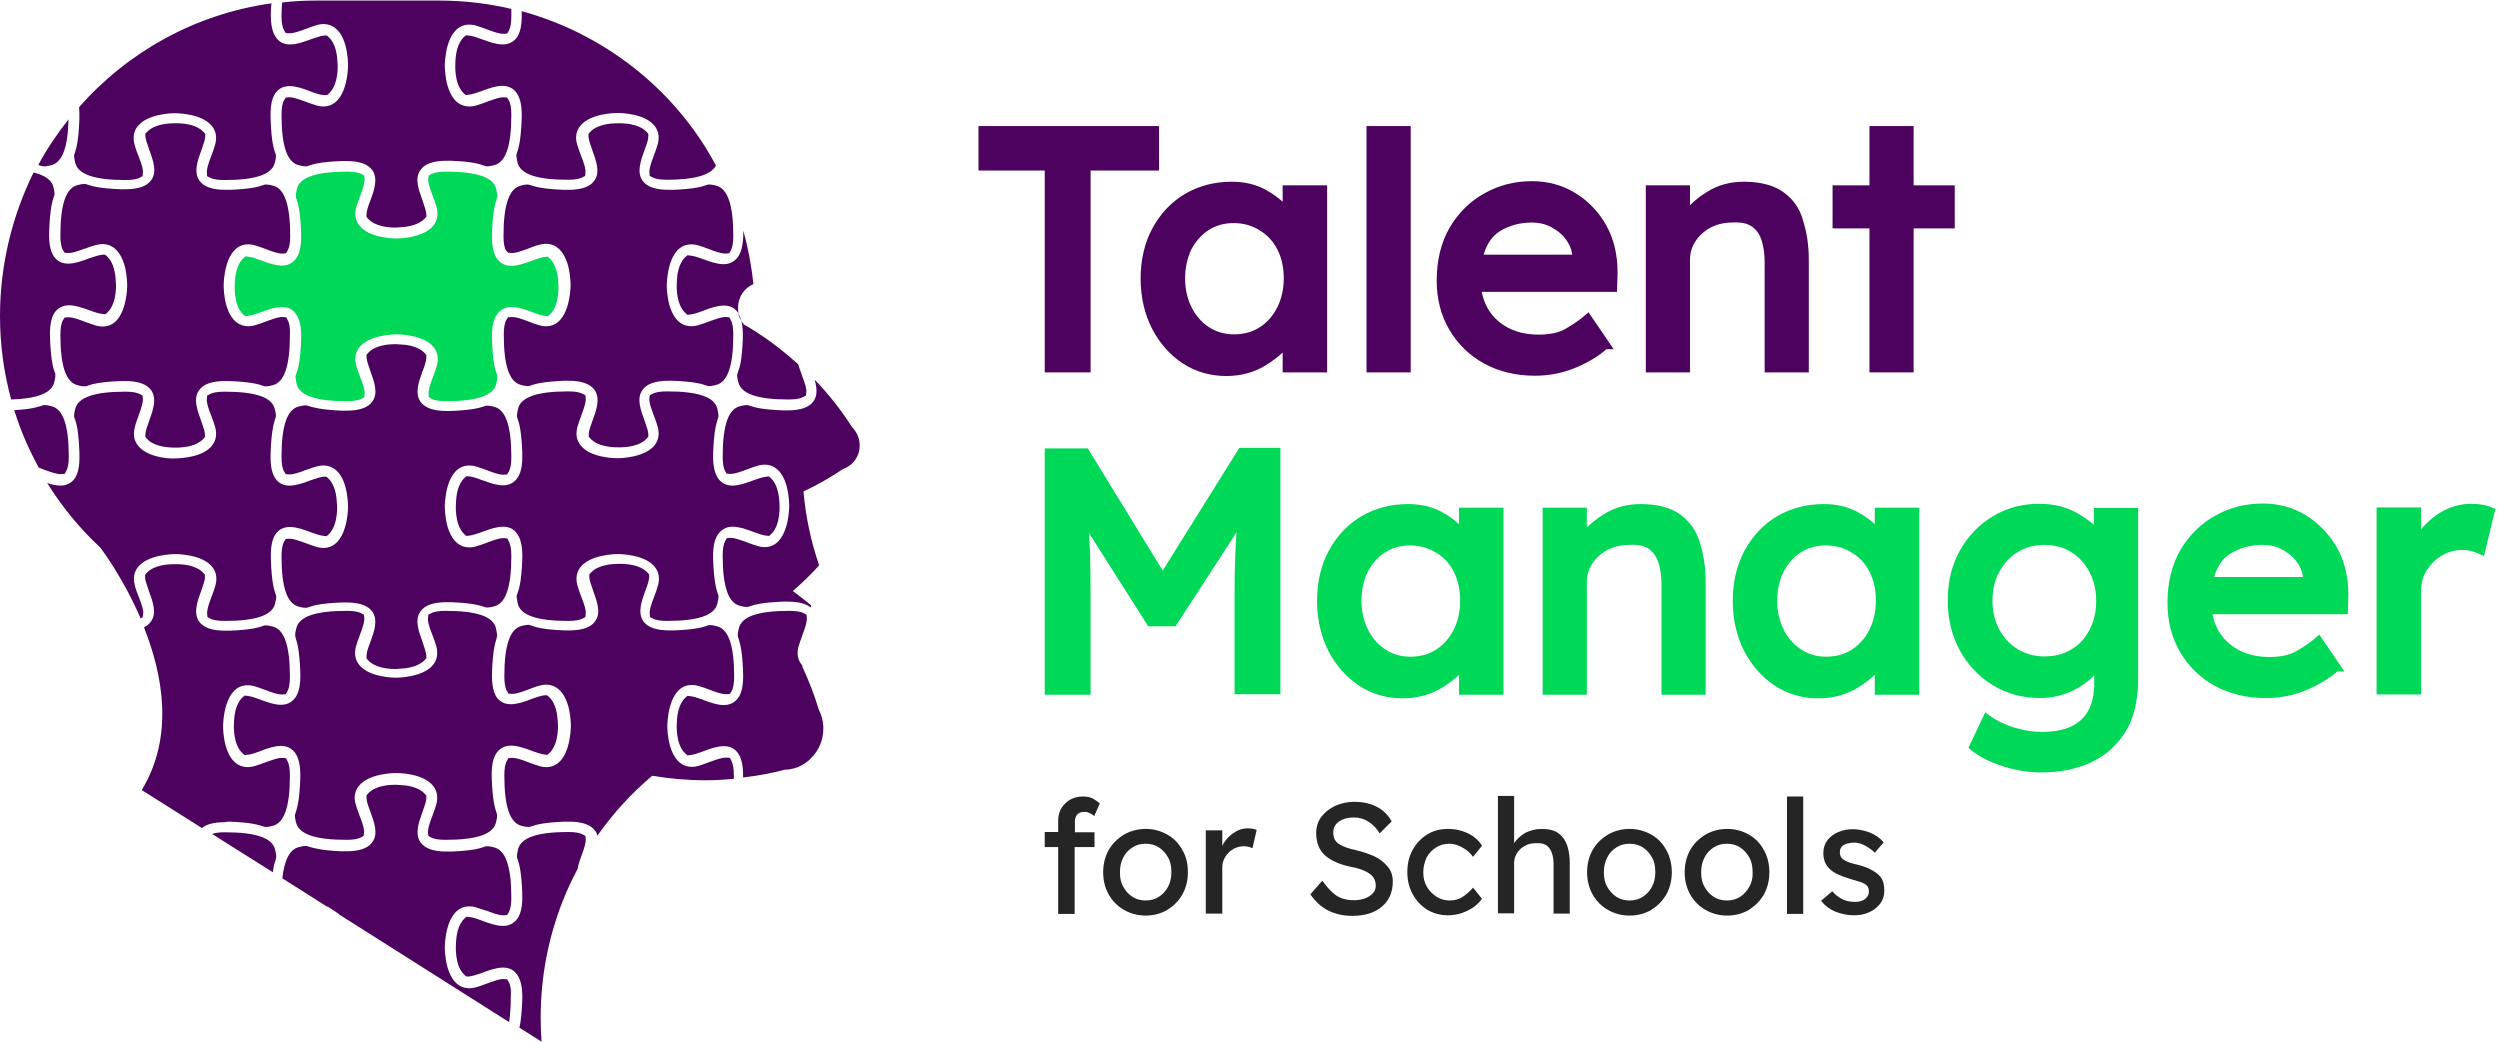 <svg width="144" height="60" viewBox="0 0 144 60" fill="none" xmlns="http://www.w3.org/2000/svg">
<g clip-path="url(#clip0)">
<path d="M42.705 18.486C42.657 18.325 42.609 18.18 42.528 18.068C42.56 18.213 42.625 18.358 42.705 18.486Z" fill="#4C025E"/>
<path d="M18.825 52.19L19.549 52.657C19.324 52.351 19.066 52.238 18.825 52.19Z" fill="#4C025E"/>
<path d="M4.573 6.876C4.525 8.18 4.38 8.567 4.316 8.792C4.3 8.857 4.283 8.889 4.267 8.937V8.953C4.267 9.002 4.267 9.098 4.332 9.372C4.493 10.048 5.443 10.37 7.23 10.37C7.617 10.37 7.907 10.322 8.068 10.225L8.213 10.145L8.229 9.968C8.261 9.758 8.164 9.469 7.971 8.969L7.955 8.937C7.874 8.728 7.794 8.519 7.746 8.309C7.649 7.923 7.697 7.568 7.923 7.279C8.486 6.554 9.903 6.522 10.064 6.522C10.226 6.522 11.659 6.538 12.222 7.279C12.448 7.568 12.496 7.907 12.399 8.309C12.335 8.535 12.254 8.76 12.174 8.969C11.981 9.469 11.9 9.758 11.916 9.968L11.932 10.145L12.077 10.225C12.254 10.322 12.528 10.37 12.931 10.37C14.718 10.37 15.668 10.048 15.829 9.372C15.894 9.13 15.894 9.034 15.894 9.002V8.937C15.894 8.921 15.878 8.857 15.845 8.792C15.781 8.599 15.636 8.196 15.588 6.892C15.556 6.071 15.668 5.539 15.958 5.25C16.135 5.056 16.393 4.96 16.683 4.96C17.053 4.96 17.456 5.105 17.81 5.234L17.842 5.25C18.164 5.378 18.438 5.459 18.647 5.475H18.841L18.953 5.378C19.549 4.815 19.453 3.607 19.436 3.591V3.559C19.42 3.188 19.34 2.512 18.937 2.142L18.825 2.045H18.68C18.486 2.061 18.213 2.158 17.874 2.271L17.842 2.287C17.488 2.415 17.085 2.56 16.715 2.56C16.409 2.56 16.168 2.464 15.99 2.271C15.7 1.965 15.572 1.449 15.604 0.644C15.604 0.483 15.62 0.322 15.636 0.193C11.24 0.805 7.359 2.995 4.557 6.167C4.573 6.377 4.573 6.602 4.573 6.876Z" fill="#4C025E"/>
<path d="M29.678 2.271C29.549 2.399 29.324 2.56 28.953 2.56C28.583 2.56 28.18 2.415 27.826 2.287L27.778 2.271C27.52 2.174 27.214 2.061 26.989 2.045L26.844 2.029L26.731 2.126C26.328 2.496 26.248 3.156 26.232 3.543V3.591C26.232 3.607 26.119 4.815 26.715 5.378L26.828 5.475L26.973 5.459C27.166 5.443 27.44 5.346 27.778 5.234L27.81 5.217C28.164 5.089 28.567 4.944 28.937 4.944C29.308 4.944 29.533 5.105 29.662 5.234C29.952 5.539 30.081 6.055 30.048 6.876C30 8.116 29.871 8.519 29.791 8.76C29.759 8.857 29.759 8.889 29.742 8.921C29.742 8.969 29.742 9.066 29.807 9.356C29.968 10.032 30.918 10.354 32.705 10.354C33.092 10.354 33.382 10.306 33.559 10.209L33.704 10.129L33.72 9.952C33.752 9.742 33.655 9.453 33.462 8.953C33.382 8.744 33.301 8.519 33.237 8.293C33.124 7.907 33.188 7.552 33.414 7.262C33.977 6.538 35.395 6.506 35.556 6.506C35.717 6.506 37.15 6.522 37.713 7.262C37.939 7.552 37.987 7.891 37.891 8.293C37.826 8.519 37.746 8.728 37.665 8.953C37.472 9.453 37.391 9.742 37.407 9.952L37.423 10.129L37.568 10.209C37.746 10.306 38.019 10.354 38.406 10.354C40.016 10.354 40.95 10.081 41.24 9.533C41.047 9.179 40.853 8.841 40.644 8.502C38.969 5.813 36.57 3.591 33.72 2.093C32.56 1.481 31.337 0.998 30.048 0.644C30.081 1.449 29.968 1.965 29.678 2.271Z" fill="#4C025E"/>
<path d="M16.361 1.739L16.457 1.9L16.634 1.916C16.651 1.916 16.667 1.916 16.683 1.916C16.941 1.916 17.279 1.787 17.633 1.659C17.842 1.578 18.068 1.498 18.277 1.433C18.406 1.401 18.519 1.385 18.631 1.385C19.05 1.385 19.63 1.61 19.903 2.641C20.048 3.188 20.048 3.736 20.048 3.752C20.048 3.849 20.032 6.119 18.631 6.135C18.519 6.135 18.39 6.119 18.277 6.087C18.052 6.023 17.826 5.942 17.617 5.862C17.214 5.717 16.908 5.604 16.683 5.604C16.667 5.604 16.651 5.604 16.634 5.604L16.457 5.62L16.361 5.781C16.264 5.942 16.216 6.232 16.216 6.618C16.216 8.406 16.538 9.356 17.214 9.517C17.456 9.581 17.552 9.581 17.601 9.581H17.649C17.697 9.581 17.73 9.565 17.81 9.533C18.052 9.452 18.47 9.324 19.694 9.275C19.775 9.275 19.855 9.275 19.936 9.275C20.709 9.275 21.192 9.452 21.449 9.807C21.788 10.306 21.546 10.966 21.337 11.546C21.208 11.868 21.111 12.158 21.111 12.351V12.496L21.208 12.609C21.626 13.06 22.432 13.108 22.754 13.108C22.899 13.108 22.995 13.092 22.995 13.092H23.027C23.398 13.076 24.074 12.995 24.461 12.593L24.557 12.48V12.335C24.541 12.142 24.445 11.868 24.332 11.53C24.122 10.95 23.865 10.274 24.219 9.791C24.461 9.436 24.96 9.259 25.733 9.259C25.813 9.259 25.894 9.259 25.974 9.259C27.182 9.308 27.601 9.436 27.858 9.533C27.939 9.565 27.971 9.565 28.019 9.581H28.068C28.116 9.581 28.213 9.581 28.454 9.517C29.131 9.356 29.453 8.406 29.453 6.618C29.453 6.232 29.404 5.942 29.308 5.781L29.211 5.62L29.018 5.604C29.002 5.604 29.002 5.604 28.985 5.604C28.744 5.604 28.454 5.717 28.052 5.862C27.842 5.942 27.617 6.023 27.391 6.087C27.262 6.119 27.15 6.135 27.037 6.135C26.618 6.135 26.071 5.926 25.781 4.944C25.62 4.38 25.62 3.8 25.62 3.784C25.62 3.688 25.636 1.417 27.037 1.417C27.15 1.417 27.279 1.433 27.391 1.465C27.601 1.53 27.826 1.61 28.052 1.691C28.39 1.82 28.744 1.948 28.985 1.948C29.002 1.948 29.018 1.948 29.034 1.948L29.211 1.932L29.308 1.771C29.404 1.594 29.453 1.32 29.453 0.934C29.453 0.789 29.453 0.644 29.453 0.515C28.1 0.193 26.699 0.032 25.266 0.032H24.654H18.213C17.552 0.032 16.892 0.064 16.248 0.145C16.232 0.386 16.216 0.644 16.216 0.934C16.216 1.288 16.264 1.578 16.361 1.739Z" fill="#4C025E"/>
<path d="M2.512 9.581H2.56C2.609 9.581 2.705 9.581 2.947 9.517C3.591 9.356 3.913 8.486 3.945 6.876C3.301 7.697 2.705 8.567 2.206 9.501C2.254 9.517 2.303 9.533 2.351 9.549C2.432 9.565 2.48 9.581 2.512 9.581Z" fill="#4C025E"/>
<path d="M3.124 22.013C3.188 21.771 3.188 21.675 3.188 21.626V21.562C3.188 21.53 3.172 21.498 3.14 21.417C3.076 21.208 2.931 20.805 2.882 19.517C2.85 18.696 2.963 18.164 3.253 17.874C3.382 17.746 3.607 17.584 3.977 17.584C4.348 17.584 4.75 17.73 5.105 17.858H5.121C5.443 17.987 5.717 18.068 5.926 18.084L6.071 18.1L6.184 18.003C6.779 17.44 6.683 16.232 6.667 16.216V16.184C6.651 15.813 6.57 15.137 6.167 14.767L6.055 14.67H5.91C5.717 14.686 5.459 14.767 5.089 14.895L5.056 14.911C4.702 15.04 4.3 15.185 3.929 15.185C3.623 15.185 3.382 15.089 3.205 14.895C2.915 14.589 2.802 14.074 2.834 13.269C2.882 11.965 3.027 11.578 3.092 11.353C3.124 11.272 3.124 11.24 3.14 11.208V11.175C3.14 11.127 3.14 11.031 3.076 10.773C2.979 10.37 2.593 10.097 1.932 9.936C0.709 12.432 0 15.233 0 18.213C0 19.871 0.225 21.482 0.644 23.011C2.158 22.963 2.979 22.641 3.124 22.013Z" fill="#4C025E"/>
<path d="M16.57 18.438L16.489 18.277L16.312 18.261C16.296 18.261 16.28 18.261 16.248 18.261C16.023 18.261 15.717 18.374 15.314 18.518C15.105 18.599 14.879 18.68 14.654 18.744C14.525 18.776 14.412 18.792 14.3 18.792C13.881 18.792 13.333 18.583 13.043 17.601C12.883 17.053 12.883 16.506 12.883 16.441C12.883 16.345 12.899 14.074 14.3 14.074C14.412 14.074 14.541 14.09 14.654 14.122C14.879 14.187 15.105 14.267 15.314 14.348C15.652 14.477 15.99 14.605 16.248 14.605C16.264 14.605 16.28 14.605 16.296 14.605L16.473 14.589L16.57 14.428C16.667 14.251 16.715 13.977 16.715 13.591C16.715 11.803 16.393 10.854 15.717 10.692C15.475 10.628 15.378 10.628 15.33 10.628H15.282C15.25 10.628 15.201 10.644 15.121 10.676C14.879 10.757 14.461 10.886 13.237 10.934C13.156 10.934 13.06 10.934 12.995 10.934C12.222 10.934 11.739 10.757 11.482 10.403C11.143 9.903 11.385 9.243 11.594 8.663C11.707 8.341 11.82 8.052 11.82 7.858V7.713L11.723 7.601C11.353 7.198 10.692 7.118 10.306 7.101H10.242C10.209 7.101 10.129 7.101 10.016 7.101C9.694 7.101 8.889 7.15 8.47 7.601L8.374 7.681V7.826C8.374 8.003 8.47 8.245 8.599 8.631C8.808 9.211 9.066 9.887 8.712 10.37C8.47 10.725 7.971 10.902 7.198 10.902C7.118 10.902 7.037 10.902 6.957 10.902C5.733 10.854 5.314 10.725 5.072 10.644C4.992 10.612 4.944 10.612 4.895 10.596H4.863C4.815 10.596 4.718 10.596 4.477 10.66C3.8 10.821 3.478 11.771 3.478 13.559C3.478 13.945 3.527 14.235 3.623 14.396L3.72 14.557L3.913 14.573C3.929 14.573 3.945 14.573 3.961 14.573C4.187 14.573 4.493 14.46 4.895 14.316H4.911C5.121 14.235 5.346 14.155 5.556 14.106C5.684 14.074 5.797 14.058 5.91 14.058C6.329 14.058 6.892 14.283 7.182 15.314C7.327 15.861 7.327 16.425 7.327 16.425C7.327 16.522 7.311 18.808 5.91 18.808C5.797 18.808 5.668 18.792 5.556 18.76C5.33 18.696 5.121 18.615 4.895 18.535C4.557 18.406 4.219 18.277 3.961 18.277C3.945 18.277 3.929 18.277 3.913 18.277L3.72 18.293L3.623 18.454C3.527 18.615 3.478 18.905 3.478 19.291C3.478 21.079 3.8 22.029 4.477 22.19C4.718 22.254 4.815 22.254 4.863 22.254H4.911C4.96 22.254 4.992 22.238 5.072 22.206C5.314 22.126 5.733 21.997 6.957 21.948C7.037 21.948 7.134 21.948 7.198 21.948C7.971 21.948 8.454 22.126 8.712 22.48C9.05 22.979 8.808 23.639 8.599 24.219C8.486 24.541 8.374 24.831 8.374 25.024V25.169L8.47 25.282C8.889 25.733 9.694 25.781 10.016 25.781C10.129 25.781 10.209 25.781 10.242 25.781H10.29C10.66 25.765 11.337 25.684 11.707 25.282L11.804 25.169V25.024C11.804 24.847 11.707 24.589 11.578 24.219C11.369 23.639 11.111 22.963 11.465 22.48C11.707 22.126 12.206 21.948 12.979 21.948C13.06 21.948 13.14 21.948 13.221 21.948C14.444 21.997 14.863 22.126 15.105 22.206C15.185 22.238 15.233 22.254 15.282 22.254H15.314C15.362 22.254 15.459 22.254 15.7 22.19C16.377 22.029 16.699 21.079 16.699 19.291C16.715 18.889 16.667 18.599 16.57 18.438Z" fill="#4C025E"/>
<path d="M29.275 14.557L29.469 14.573C29.485 14.573 29.501 14.573 29.501 14.573C29.726 14.573 30.032 14.46 30.435 14.316L30.467 14.3C30.676 14.219 30.886 14.139 31.095 14.09C31.224 14.058 31.337 14.042 31.449 14.042C31.868 14.042 32.431 14.267 32.721 15.298C32.866 15.845 32.866 16.409 32.866 16.409C32.866 16.506 32.85 18.792 31.449 18.792C31.337 18.792 31.208 18.776 31.095 18.744C30.869 18.68 30.644 18.599 30.435 18.518C30.097 18.39 29.758 18.261 29.501 18.261C29.485 18.261 29.469 18.261 29.453 18.261L29.259 18.277L29.163 18.438C29.066 18.599 29.018 18.889 29.018 19.275C29.018 21.063 29.34 22.013 30.016 22.174C30.258 22.238 30.354 22.238 30.403 22.238H30.451C30.499 22.238 30.531 22.222 30.612 22.19C30.853 22.11 31.272 21.981 32.496 21.932C32.577 21.932 32.673 21.932 32.737 21.932C33.51 21.932 33.993 22.11 34.251 22.464C34.589 22.963 34.348 23.623 34.139 24.203C34.026 24.525 33.913 24.815 33.913 25.008V25.153L34.01 25.266C34.428 25.717 35.233 25.765 35.556 25.765C35.668 25.765 35.749 25.765 35.781 25.765H35.829C36.2 25.749 36.876 25.668 37.246 25.266L37.343 25.153V25.008C37.343 24.831 37.246 24.589 37.117 24.203C36.908 23.623 36.651 22.947 37.005 22.464C37.246 22.11 37.745 21.932 38.519 21.932C38.599 21.932 38.679 21.932 38.76 21.932C39.984 21.981 40.403 22.11 40.644 22.19C40.725 22.222 40.773 22.238 40.821 22.238H40.853C40.902 22.238 40.998 22.238 41.24 22.174C41.916 22.013 42.238 21.063 42.238 19.275C42.238 18.889 42.19 18.599 42.093 18.438L42.013 18.277L41.836 18.261C41.82 18.261 41.803 18.261 41.771 18.261C41.546 18.261 41.24 18.374 40.837 18.518C40.628 18.599 40.403 18.68 40.177 18.744C40.048 18.776 39.936 18.792 39.823 18.792C39.404 18.792 38.857 18.583 38.567 17.601C38.406 17.053 38.406 16.506 38.406 16.441C38.406 16.345 38.422 14.074 39.823 14.074C39.936 14.074 40.064 14.09 40.177 14.122C40.403 14.187 40.628 14.267 40.837 14.348C41.175 14.477 41.514 14.605 41.771 14.605C41.787 14.605 41.803 14.605 41.82 14.605L41.997 14.589L42.093 14.428C42.19 14.251 42.238 13.977 42.238 13.591C42.238 11.803 41.916 10.854 41.24 10.692C40.998 10.628 40.902 10.628 40.853 10.628H40.805C40.773 10.628 40.725 10.644 40.644 10.676C40.403 10.757 39.984 10.886 38.76 10.934C38.679 10.934 38.583 10.934 38.519 10.934C37.745 10.934 37.263 10.757 37.005 10.403C36.667 9.903 36.908 9.243 37.117 8.663C37.263 8.293 37.343 8.035 37.343 7.858V7.713L37.246 7.601C36.876 7.198 36.216 7.118 35.829 7.101H35.765C35.733 7.101 35.652 7.101 35.539 7.101C35.217 7.101 34.412 7.15 33.993 7.601L33.897 7.713V7.858C33.897 8.035 33.993 8.277 34.122 8.663C34.332 9.243 34.589 9.919 34.235 10.403C33.993 10.757 33.494 10.934 32.721 10.934C32.641 10.934 32.56 10.934 32.48 10.934C31.256 10.886 30.837 10.757 30.596 10.676C30.515 10.644 30.467 10.644 30.419 10.628H30.386C30.338 10.628 30.241 10.628 30 10.692C29.324 10.854 29.002 11.803 29.002 13.591C29.002 13.977 29.05 14.267 29.146 14.428L29.275 14.557Z" fill="#4C025E"/>
<path d="M43.446 19.05C43.253 18.921 43.059 18.808 42.85 18.696C42.802 18.631 42.754 18.567 42.705 18.486C42.77 18.76 42.802 19.114 42.786 19.533C42.737 20.757 42.609 21.175 42.512 21.417C42.48 21.498 42.48 21.53 42.464 21.578C42.464 21.642 42.448 21.723 42.528 22.013C42.689 22.689 43.639 23.011 45.427 23.011C45.813 23.011 46.103 22.963 46.264 22.866L46.425 22.786L46.441 22.609C46.473 22.399 46.377 22.11 46.184 21.61V21.594C46.103 21.385 46.039 21.175 45.974 20.982C45.233 20.306 44.428 19.678 43.575 19.13C43.543 19.114 43.494 19.082 43.446 19.05Z" fill="#4C025E"/>
<path d="M42.399 14.928C42.27 15.056 42.045 15.217 41.675 15.217C41.304 15.217 40.902 15.072 40.547 14.944H40.531C40.209 14.815 39.935 14.734 39.742 14.718L39.597 14.702L39.485 14.799C39.082 15.169 39.002 15.829 38.986 16.2V16.248C38.986 16.264 38.873 17.472 39.485 18.035L39.597 18.132L39.742 18.116C39.935 18.1 40.193 18.019 40.531 17.89L40.564 17.874C40.902 17.745 41.32 17.601 41.691 17.601C41.997 17.601 42.238 17.697 42.415 17.89C42.464 17.939 42.512 18.003 42.544 18.068C42.528 17.987 42.512 17.89 42.512 17.794C42.512 17.762 42.512 17.745 42.512 17.713C42.512 17.101 42.882 16.586 43.398 16.361C43.285 15.314 43.092 14.283 42.818 13.285C42.818 14.106 42.705 14.622 42.399 14.928Z" fill="#4C025E"/>
<path d="M8.245 35.362C8.277 35.169 8.18 34.863 7.987 34.364L7.971 34.332C7.891 34.122 7.81 33.913 7.762 33.704C7.665 33.317 7.713 32.963 7.939 32.673C8.502 31.948 9.919 31.916 10.081 31.916C10.242 31.916 11.675 31.932 12.238 32.673C12.464 32.963 12.512 33.301 12.415 33.704C12.351 33.929 12.271 34.155 12.19 34.364C11.997 34.863 11.916 35.153 11.932 35.362L11.948 35.539L12.093 35.62C12.254 35.717 12.544 35.765 12.947 35.765C14.734 35.765 15.684 35.443 15.845 34.767C15.91 34.493 15.91 34.412 15.91 34.396V34.332C15.91 34.316 15.894 34.251 15.861 34.187C15.797 33.993 15.652 33.591 15.604 32.287C15.572 31.465 15.684 30.934 15.974 30.644C16.151 30.451 16.409 30.354 16.699 30.354C17.069 30.354 17.472 30.499 17.826 30.628L17.858 30.644C18.132 30.741 18.438 30.853 18.663 30.869L18.808 30.886L18.921 30.789C19.517 30.225 19.42 29.018 19.404 29.002V28.969C19.388 28.599 19.308 27.923 18.905 27.552L18.792 27.456H18.647C18.454 27.472 18.18 27.568 17.842 27.681L17.81 27.697C17.456 27.826 17.053 27.971 16.683 27.971C16.377 27.971 16.135 27.874 15.958 27.681C15.668 27.375 15.556 26.86 15.588 26.055C15.636 24.75 15.781 24.364 15.845 24.139C15.861 24.09 15.878 24.01 15.894 23.994V23.961C15.894 23.913 15.894 23.816 15.829 23.559C15.668 22.882 14.718 22.56 12.931 22.56C12.544 22.56 12.254 22.609 12.077 22.705L11.932 22.786L11.916 22.963C11.884 23.172 11.981 23.462 12.174 23.961C12.254 24.171 12.335 24.396 12.399 24.622C12.496 25.008 12.448 25.362 12.222 25.652C11.723 26.312 10.547 26.393 10.064 26.409C9.533 26.425 8.406 26.28 7.939 25.652C7.713 25.362 7.665 25.024 7.762 24.622C7.81 24.412 7.891 24.187 7.971 23.977V23.961C8.164 23.462 8.245 23.156 8.229 22.963L8.213 22.786L8.068 22.705C7.891 22.609 7.617 22.56 7.23 22.56C5.443 22.56 4.493 22.882 4.332 23.559C4.267 23.816 4.267 23.913 4.267 23.961V23.994C4.267 24.026 4.283 24.058 4.316 24.139C4.396 24.348 4.525 24.767 4.573 26.039C4.605 26.86 4.493 27.391 4.203 27.681C4.074 27.81 3.849 27.971 3.478 27.971C3.237 27.971 2.979 27.907 2.721 27.826C3.575 29.195 4.589 30.435 5.765 31.53C5.765 31.53 5.765 31.53 5.781 31.546C5.894 31.691 7.118 33.333 8.1 35.62L8.213 35.556L8.245 35.362Z" fill="#4C025E"/>
<path d="M42.206 30.338C42.577 30.338 42.979 30.483 43.333 30.612L43.366 30.628C43.639 30.725 43.929 30.837 44.155 30.854L44.3 30.87L44.412 30.773C45.008 30.209 44.895 29.002 44.895 28.985V28.953C44.879 28.583 44.799 27.907 44.396 27.536L44.283 27.44L44.139 27.456C43.945 27.472 43.672 27.568 43.349 27.681L43.317 27.697C42.963 27.826 42.56 27.971 42.19 27.971C41.82 27.971 41.594 27.81 41.465 27.681C41.175 27.375 41.047 26.86 41.079 26.039C41.127 24.815 41.256 24.396 41.337 24.155C41.369 24.058 41.369 24.026 41.385 23.977C41.385 23.913 41.385 23.832 41.321 23.543C41.159 22.866 40.209 22.544 38.422 22.544C38.035 22.544 37.746 22.593 37.569 22.689L37.423 22.77L37.407 22.947C37.375 23.14 37.472 23.43 37.665 23.945C37.746 24.155 37.826 24.38 37.891 24.605C37.987 24.992 37.939 25.346 37.713 25.636C37.15 26.361 35.733 26.393 35.572 26.393C35.411 26.393 33.994 26.377 33.43 25.636C33.205 25.346 33.156 25.008 33.253 24.605C33.317 24.396 33.398 24.171 33.478 23.945C33.672 23.446 33.752 23.14 33.736 22.947L33.72 22.77L33.575 22.689C33.398 22.593 33.124 22.544 32.737 22.544C30.95 22.544 30 22.866 29.839 23.543C29.775 23.832 29.775 23.913 29.775 23.977C29.775 24.026 29.791 24.058 29.823 24.139C29.903 24.38 30.032 24.799 30.081 26.023C30.113 26.828 30 27.359 29.694 27.665C29.565 27.794 29.34 27.955 28.969 27.955C28.599 27.955 28.197 27.81 27.842 27.681L27.794 27.665C27.536 27.568 27.23 27.456 27.021 27.44L26.876 27.424L26.763 27.52C26.361 27.89 26.28 28.551 26.264 28.937V28.985C26.264 29.002 26.151 30.209 26.747 30.773L26.86 30.87L27.005 30.854C27.198 30.837 27.472 30.741 27.81 30.628L27.842 30.612C28.197 30.483 28.599 30.338 28.969 30.338C29.275 30.338 29.517 30.435 29.694 30.628C29.984 30.934 30.113 31.449 30.081 32.27C30.032 33.511 29.903 33.913 29.807 34.171C29.775 34.251 29.775 34.283 29.759 34.332C29.759 34.38 29.759 34.477 29.823 34.767C29.984 35.443 30.934 35.765 32.721 35.765C33.108 35.765 33.398 35.717 33.575 35.62L33.72 35.539L33.736 35.362C33.768 35.153 33.672 34.863 33.478 34.364C33.398 34.155 33.317 33.929 33.253 33.704C33.156 33.317 33.205 32.963 33.43 32.673C33.994 31.948 35.411 31.916 35.572 31.916C35.733 31.916 37.166 31.932 37.73 32.673C37.955 32.963 38.003 33.301 37.907 33.704C37.842 33.929 37.762 34.155 37.681 34.364C37.488 34.863 37.407 35.153 37.423 35.362L37.44 35.539L37.585 35.62C37.762 35.717 38.035 35.765 38.422 35.765C40.209 35.765 41.159 35.443 41.321 34.767C41.385 34.493 41.385 34.412 41.385 34.348V34.316C41.385 34.283 41.369 34.251 41.337 34.171C41.256 33.929 41.127 33.511 41.079 32.287C41.047 31.482 41.159 30.95 41.465 30.644C41.659 30.435 41.916 30.338 42.206 30.338Z" fill="#4C025E"/>
<path d="M29.469 17.681C29.839 17.681 30.241 17.826 30.596 17.955L30.628 17.971C30.902 18.068 31.192 18.18 31.417 18.196L31.562 18.213L31.675 18.116C32.27 17.552 32.158 16.345 32.158 16.328V16.296C32.142 15.926 32.061 15.25 31.659 14.879L31.546 14.783L31.401 14.799C31.208 14.815 30.934 14.911 30.612 15.024L30.58 15.04C30.225 15.169 29.823 15.314 29.453 15.314C29.082 15.314 28.857 15.153 28.728 15.024C28.438 14.718 28.309 14.203 28.341 13.382C28.39 12.158 28.518 11.739 28.599 11.498C28.631 11.401 28.631 11.369 28.647 11.32C28.647 11.256 28.647 11.175 28.583 10.886C28.422 10.209 27.472 9.887 25.684 9.887C25.298 9.887 25.008 9.936 24.831 10.032L24.686 10.113L24.67 10.29C24.638 10.483 24.734 10.773 24.927 11.288C25.008 11.498 25.089 11.723 25.153 11.948C25.25 12.335 25.201 12.689 24.976 12.979C24.412 13.704 22.995 13.736 22.834 13.736C22.673 13.736 21.256 13.72 20.692 12.979C20.467 12.689 20.419 12.351 20.515 11.948C20.58 11.739 20.66 11.514 20.741 11.288C20.934 10.789 21.015 10.483 20.998 10.29L20.982 10.113L20.837 10.032C20.66 9.936 20.387 9.887 20 9.887C18.213 9.887 17.262 10.209 17.101 10.886C17.037 11.175 17.037 11.256 17.037 11.32C17.037 11.369 17.053 11.401 17.085 11.482C17.166 11.723 17.295 12.142 17.343 13.366C17.375 14.171 17.262 14.702 16.956 15.008C16.828 15.137 16.602 15.298 16.232 15.298C15.861 15.298 15.459 15.153 15.105 15.024L15.056 15.008C14.799 14.911 14.493 14.799 14.283 14.783L14.139 14.767L14.026 14.863C13.623 15.233 13.543 15.894 13.527 16.28V16.328C13.527 16.345 13.414 17.552 14.01 18.116L14.122 18.213L14.267 18.196C14.46 18.18 14.734 18.084 15.072 17.971L15.105 17.955C15.459 17.826 15.861 17.681 16.232 17.681C16.538 17.681 16.779 17.778 16.956 17.971C17.246 18.277 17.375 18.792 17.343 19.613C17.295 20.854 17.166 21.256 17.069 21.514C17.037 21.594 17.037 21.626 17.021 21.675C17.021 21.723 17.021 21.82 17.085 22.11C17.246 22.786 18.196 23.108 19.984 23.108C20.37 23.108 20.66 23.06 20.837 22.963L20.982 22.882L20.998 22.705C21.031 22.496 20.934 22.206 20.741 21.707C20.66 21.498 20.58 21.272 20.515 21.047C20.419 20.66 20.467 20.306 20.692 20.016C21.256 19.291 22.673 19.259 22.834 19.259C22.995 19.259 24.428 19.275 24.992 20.016C25.217 20.306 25.266 20.644 25.169 21.047C25.105 21.272 25.024 21.498 24.944 21.707C24.75 22.206 24.67 22.496 24.686 22.705L24.702 22.882L24.847 22.963C25.024 23.06 25.298 23.108 25.684 23.108C27.472 23.108 28.422 22.786 28.583 22.11C28.647 21.836 28.647 21.755 28.647 21.691V21.659C28.647 21.626 28.631 21.594 28.599 21.514C28.518 21.272 28.39 20.854 28.341 19.63C28.309 18.825 28.422 18.293 28.728 17.987C28.921 17.778 29.179 17.681 29.469 17.681Z" fill="#00D857"/>
<path d="M29.227 31.015L29.05 30.998C29.034 30.998 29.018 30.998 28.985 30.998C28.744 30.998 28.454 31.111 28.052 31.256C27.842 31.337 27.617 31.417 27.391 31.482C27.262 31.514 27.15 31.53 27.037 31.53C26.618 31.53 26.071 31.32 25.781 30.338C25.62 29.775 25.62 29.195 25.62 29.179C25.62 29.082 25.636 26.812 27.037 26.812C27.15 26.812 27.279 26.828 27.391 26.86C27.601 26.924 27.826 27.005 28.052 27.085C28.39 27.214 28.728 27.343 28.985 27.343C29.002 27.343 29.018 27.343 29.034 27.343L29.211 27.327L29.308 27.166C29.404 26.989 29.453 26.715 29.453 26.328C29.453 24.541 29.131 23.591 28.454 23.43C28.213 23.366 28.116 23.366 28.068 23.366H28.019C27.987 23.366 27.939 23.382 27.858 23.414C27.617 23.494 27.198 23.623 25.974 23.672C25.894 23.672 25.797 23.672 25.733 23.672C24.96 23.672 24.477 23.494 24.219 23.14C23.881 22.641 24.122 21.981 24.332 21.401C24.461 21.079 24.557 20.789 24.557 20.596V20.451L24.461 20.338C24.09 19.936 23.43 19.855 23.044 19.839H22.995C22.979 19.839 22.899 19.823 22.754 19.823C22.432 19.823 21.626 19.871 21.208 20.322L21.111 20.435V20.58C21.127 20.773 21.224 21.063 21.337 21.385C21.546 21.965 21.804 22.641 21.449 23.124C21.208 23.478 20.709 23.655 19.936 23.655C19.855 23.655 19.775 23.655 19.694 23.655C18.47 23.607 18.052 23.462 17.81 23.398C17.73 23.366 17.681 23.366 17.633 23.349H17.601C17.552 23.349 17.456 23.349 17.214 23.414C16.538 23.575 16.216 24.525 16.216 26.312C16.216 26.699 16.264 26.989 16.361 27.15L16.457 27.311L16.634 27.327C16.651 27.327 16.667 27.327 16.683 27.327C16.941 27.327 17.279 27.198 17.617 27.069H17.633C17.842 26.989 18.068 26.908 18.277 26.86C18.406 26.828 18.519 26.812 18.631 26.812C19.05 26.812 19.63 27.037 19.903 28.068C20.048 28.615 20.048 29.163 20.048 29.179C20.048 29.275 20.032 31.546 18.631 31.562C18.519 31.562 18.39 31.546 18.277 31.514C18.052 31.449 17.826 31.369 17.617 31.288C17.214 31.143 16.908 31.031 16.683 31.031C16.667 31.031 16.651 31.031 16.634 31.031L16.457 31.047L16.361 31.208C16.264 31.369 16.216 31.659 16.216 32.045C16.216 33.833 16.538 34.783 17.214 34.944C17.456 35.008 17.552 35.008 17.601 35.008H17.649C17.681 35.008 17.713 34.992 17.81 34.96C18.052 34.879 18.47 34.75 19.694 34.702C19.775 34.702 19.871 34.702 19.936 34.702C20.709 34.702 21.192 34.879 21.449 35.233C21.788 35.733 21.546 36.393 21.337 36.973C21.208 37.295 21.111 37.585 21.111 37.778V37.923L21.208 38.035C21.626 38.486 22.432 38.535 22.754 38.535C22.899 38.535 22.995 38.519 22.995 38.519H23.027C23.398 38.502 24.074 38.422 24.461 38.019L24.557 37.907V37.762C24.541 37.585 24.445 37.295 24.332 36.956C24.122 36.377 23.865 35.7 24.219 35.217C24.461 34.863 24.96 34.686 25.733 34.686C25.813 34.686 25.894 34.686 25.974 34.686C27.182 34.734 27.601 34.863 27.858 34.944C27.939 34.976 27.971 34.976 28.019 34.992H28.068C28.116 34.992 28.213 34.992 28.454 34.928C29.131 34.767 29.453 33.816 29.453 32.029C29.453 31.642 29.404 31.353 29.308 31.192L29.227 31.015Z" fill="#4C025E"/>
<path d="M3.494 27.311C3.51 27.311 3.527 27.311 3.543 27.311L3.72 27.295L3.816 27.134C3.913 26.956 3.961 26.683 3.961 26.296C3.961 24.509 3.639 23.559 2.963 23.398C2.721 23.333 2.625 23.333 2.577 23.333H2.528C2.48 23.333 2.448 23.349 2.367 23.382C2.142 23.446 1.787 23.575 0.821 23.623C1.176 24.783 1.659 25.894 2.238 26.94C2.351 26.973 2.464 27.021 2.577 27.069C2.899 27.182 3.253 27.311 3.494 27.311Z" fill="#4C025E"/>
<path d="M46.86 23.108C46.618 23.462 46.119 23.639 45.346 23.639C45.266 23.639 45.185 23.639 45.105 23.639C43.881 23.591 43.462 23.462 43.221 23.382C43.14 23.349 43.092 23.349 43.06 23.333H43.011C42.963 23.333 42.866 23.333 42.625 23.398C41.949 23.559 41.627 24.509 41.627 26.296C41.627 26.683 41.675 26.973 41.771 27.134L41.852 27.279L42.029 27.295C42.045 27.295 42.061 27.295 42.093 27.295C42.335 27.295 42.689 27.166 43.027 27.037C43.237 26.956 43.462 26.876 43.688 26.812C43.816 26.779 43.929 26.763 44.042 26.763C44.461 26.763 45.04 26.989 45.314 28.019C45.459 28.567 45.459 29.13 45.459 29.13C45.459 29.227 45.443 31.514 44.042 31.514C43.929 31.514 43.8 31.498 43.688 31.465C43.462 31.401 43.237 31.32 43.027 31.24C42.625 31.095 42.319 30.982 42.093 30.982C42.077 30.982 42.061 30.982 42.045 30.982L41.868 30.998L41.771 31.159C41.675 31.337 41.627 31.61 41.627 31.997C41.627 33.784 41.949 34.734 42.625 34.895C42.866 34.96 42.963 34.96 43.011 34.96H43.06C43.092 34.96 43.124 34.944 43.221 34.911C43.462 34.831 43.881 34.702 45.105 34.654C45.185 34.654 45.282 34.654 45.362 34.654C45.99 34.654 46.425 34.767 46.699 34.992C46.715 34.96 46.715 34.911 46.731 34.879C46.393 34.589 46.023 34.316 45.668 34.042C46.2 33.575 46.715 33.092 47.182 32.56C46.715 31.208 46.409 29.774 46.28 28.309C47.069 27.939 47.826 27.504 48.551 27.021C48.808 26.924 49.034 26.779 49.195 26.57C49.404 26.312 49.517 26.006 49.517 25.652C49.517 25.507 49.501 25.362 49.453 25.217C49.372 24.976 49.243 24.767 49.082 24.605C48.454 23.623 47.73 22.705 46.924 21.868C47.053 22.335 47.102 22.77 46.86 23.108Z" fill="#4C025E"/>
<path d="M28.341 38.679C28.39 37.456 28.518 37.037 28.599 36.795V36.779C28.615 36.715 28.631 36.667 28.631 36.618C28.631 36.554 28.631 36.473 28.567 36.184C28.406 35.507 27.456 35.185 25.668 35.185C25.282 35.185 24.992 35.233 24.815 35.33L24.67 35.411L24.654 35.588C24.622 35.797 24.718 36.087 24.911 36.586C24.992 36.795 25.073 37.021 25.137 37.246C25.233 37.633 25.185 37.987 24.96 38.277C24.396 39.002 22.979 39.034 22.818 39.034C22.657 39.034 21.24 39.018 20.676 38.277C20.451 37.987 20.403 37.649 20.499 37.246C20.564 37.021 20.644 36.795 20.725 36.586C20.918 36.087 20.998 35.797 20.982 35.588L20.966 35.411L20.821 35.33C20.66 35.233 20.37 35.185 19.968 35.185C18.18 35.185 17.23 35.507 17.069 36.184C16.989 36.473 17.005 36.57 17.005 36.618C17.005 36.667 17.021 36.699 17.037 36.763V36.779C17.118 37.021 17.246 37.44 17.295 38.663C17.327 39.469 17.214 40 16.908 40.306C16.779 40.435 16.554 40.596 16.184 40.596C15.813 40.596 15.411 40.451 15.056 40.322L15.024 40.306C14.718 40.193 14.428 40.097 14.235 40.081L14.09 40.064L13.977 40.161C13.575 40.531 13.494 41.192 13.478 41.562V41.61C13.478 41.626 13.366 42.834 13.977 43.398L14.09 43.494L14.235 43.478C14.428 43.462 14.686 43.382 15.024 43.253L15.056 43.237C15.411 43.108 15.813 42.963 16.184 42.963C16.554 42.963 16.779 43.124 16.908 43.253C17.198 43.559 17.327 44.074 17.295 44.895C17.246 46.119 17.118 46.538 17.037 46.779C17.005 46.86 17.005 46.908 16.989 46.94C16.989 46.989 16.973 47.085 17.053 47.375C17.214 48.051 18.164 48.374 19.952 48.374C20.338 48.374 20.628 48.325 20.805 48.229L20.95 48.148L20.966 47.971C20.998 47.778 20.902 47.472 20.709 46.973C20.628 46.763 20.547 46.538 20.483 46.312C20.37 45.926 20.435 45.572 20.66 45.282C21.224 44.557 22.641 44.525 22.802 44.525C22.963 44.525 24.396 44.541 24.96 45.282C25.185 45.572 25.233 45.91 25.137 46.312C25.073 46.538 24.992 46.763 24.911 46.973C24.718 47.472 24.638 47.762 24.654 47.971L24.67 48.148L24.815 48.229C24.976 48.325 25.266 48.374 25.668 48.374C27.456 48.374 28.406 48.051 28.567 47.375C28.647 47.085 28.631 46.989 28.631 46.94C28.631 46.892 28.615 46.86 28.583 46.763C28.502 46.522 28.374 46.103 28.325 44.879C28.293 44.074 28.406 43.543 28.712 43.237C28.841 43.108 29.066 42.947 29.436 42.947C29.807 42.947 30.209 43.092 30.564 43.221L30.596 43.237C30.87 43.333 31.175 43.446 31.385 43.462L31.53 43.478L31.642 43.382C32.238 42.818 32.142 41.61 32.126 41.594V41.562C32.109 41.192 32.029 40.515 31.626 40.145L31.514 40.048H31.369C31.175 40.064 30.902 40.161 30.58 40.274L30.547 40.29C30.209 40.419 29.791 40.564 29.42 40.564C29.05 40.564 28.825 40.403 28.696 40.274C28.438 40 28.309 39.485 28.341 38.679Z" fill="#4C025E"/>
<path d="M13.221 47.327C14.444 47.375 14.863 47.504 15.105 47.584C15.185 47.617 15.233 47.617 15.282 47.633H15.314C15.362 47.633 15.459 47.633 15.7 47.568C16.377 47.407 16.699 46.457 16.699 44.67C16.699 44.283 16.651 43.994 16.554 43.833L16.474 43.672L16.296 43.655C16.28 43.655 16.264 43.655 16.232 43.655C15.99 43.655 15.7 43.768 15.282 43.913C15.072 43.994 14.847 44.074 14.622 44.139C14.493 44.171 14.38 44.187 14.267 44.187C13.849 44.187 13.301 43.977 13.011 42.995C12.85 42.448 12.85 41.9 12.85 41.836C12.85 41.739 12.866 39.469 14.267 39.469C14.38 39.469 14.509 39.485 14.622 39.517C14.847 39.581 15.072 39.662 15.282 39.742C15.62 39.871 15.958 40 16.216 40C16.232 40 16.248 40 16.264 40L16.457 39.984L16.554 39.823C16.651 39.646 16.699 39.372 16.699 38.986C16.699 37.198 16.377 36.248 15.7 36.087C15.459 36.023 15.362 36.023 15.314 36.023H15.266C15.217 36.023 15.185 36.039 15.105 36.071C14.863 36.151 14.444 36.28 13.221 36.328C13.14 36.328 13.043 36.328 12.979 36.328C12.206 36.328 11.723 36.151 11.465 35.797C11.127 35.298 11.369 34.638 11.578 34.058C11.691 33.736 11.804 33.446 11.804 33.253V33.108L11.707 32.995C11.337 32.593 10.676 32.512 10.29 32.496H10.226C10.193 32.496 10.113 32.496 10 32.496C9.678 32.496 8.873 32.544 8.454 32.995L8.358 33.108V33.253C8.358 33.43 8.454 33.672 8.583 34.058C8.792 34.638 9.05 35.314 8.696 35.797C8.599 35.942 8.454 36.055 8.293 36.135C9.388 38.889 10.032 42.432 8.164 45.507L11.304 47.488L11.627 47.697C11.9 47.472 12.335 47.359 12.947 47.359C13.06 47.327 13.14 47.327 13.221 47.327Z" fill="#4C025E"/>
<path d="M42.126 43.816L42.045 43.655L41.868 43.639C41.852 43.639 41.836 43.639 41.804 43.639C41.562 43.639 41.272 43.752 40.853 43.897C40.644 43.977 40.419 44.058 40.209 44.122C40.081 44.155 39.968 44.171 39.855 44.171C39.436 44.171 38.889 43.961 38.599 42.979C38.438 42.432 38.438 41.884 38.438 41.82C38.438 41.723 38.454 39.453 39.855 39.453C39.968 39.453 40.097 39.469 40.209 39.501C40.435 39.565 40.66 39.646 40.87 39.726C41.208 39.855 41.546 39.984 41.804 39.984C41.82 39.984 41.836 39.984 41.852 39.984L42.045 39.968L42.142 39.807C42.238 39.646 42.287 39.356 42.287 38.969C42.287 37.182 41.965 36.232 41.288 36.071C41.047 36.006 40.95 36.006 40.902 36.006H40.853C40.805 36.006 40.773 36.023 40.692 36.055C40.451 36.135 40.032 36.264 38.808 36.312C38.728 36.312 38.631 36.312 38.567 36.312C37.794 36.312 37.311 36.135 37.053 35.781C36.715 35.282 36.956 34.622 37.166 34.042C37.311 33.672 37.391 33.414 37.391 33.237V33.092L37.295 32.979C36.924 32.577 36.264 32.496 35.878 32.48H35.813C35.781 32.48 35.7 32.48 35.588 32.48C35.266 32.48 34.461 32.528 34.042 32.979L33.945 33.092V33.237C33.945 33.414 34.042 33.655 34.171 34.042C34.38 34.622 34.638 35.298 34.283 35.781C34.042 36.135 33.543 36.312 32.77 36.312C32.689 36.312 32.609 36.312 32.528 36.312C31.304 36.264 30.886 36.135 30.628 36.039C30.564 36.023 30.515 36.006 30.467 35.99H30.435C30.387 35.99 30.29 35.99 30.048 36.055C29.372 36.216 29.05 37.166 29.05 38.953C29.05 39.34 29.098 39.63 29.195 39.791L29.291 39.952L29.469 39.968C29.485 39.968 29.501 39.968 29.517 39.968C29.742 39.968 30.048 39.855 30.451 39.71L30.483 39.694C30.692 39.614 30.902 39.533 31.111 39.485C31.24 39.453 31.353 39.436 31.465 39.436C31.884 39.436 32.448 39.662 32.737 40.692C32.883 41.24 32.883 41.803 32.883 41.803C32.883 41.9 32.866 44.187 31.465 44.187C31.353 44.187 31.224 44.171 31.111 44.139C30.886 44.074 30.66 43.994 30.451 43.913C30.113 43.784 29.775 43.655 29.517 43.655C29.485 43.655 29.469 43.655 29.453 43.655L29.275 43.672L29.195 43.833C29.098 43.994 29.05 44.283 29.05 44.67C29.05 46.457 29.372 47.407 30.048 47.569C30.29 47.633 30.387 47.633 30.435 47.633H30.483C30.515 47.633 30.547 47.617 30.644 47.585C30.886 47.504 31.304 47.375 32.528 47.327C32.609 47.327 32.705 47.327 32.77 47.327C33.543 47.327 34.026 47.504 34.283 47.858C34.348 47.939 34.38 48.035 34.412 48.132C35.314 46.844 36.377 45.684 37.568 44.686C38.567 44.847 39.581 44.944 40.628 44.944C41.175 44.944 41.723 44.911 42.27 44.863C42.27 44.799 42.27 44.734 42.27 44.67C42.27 44.283 42.222 43.994 42.126 43.816Z" fill="#4C025E"/>
<path d="M46.216 44.058C46.409 43.945 46.586 43.816 46.731 43.655C47.166 43.221 47.423 42.625 47.423 41.965C47.423 41.916 47.423 41.868 47.423 41.836C47.407 41.498 47.311 41.175 47.166 40.886C46.908 40.032 46.586 39.195 46.216 38.406C46.216 38.374 46.216 38.358 46.216 38.325C46.2 38.309 46.184 38.293 46.167 38.277C45.942 37.987 45.894 37.649 45.99 37.246C46.055 37.037 46.135 36.812 46.216 36.586C46.409 36.087 46.489 35.781 46.473 35.588L46.457 35.411L46.312 35.33C46.151 35.233 45.861 35.185 45.459 35.185C43.672 35.185 42.721 35.507 42.56 36.184C42.48 36.473 42.496 36.57 42.496 36.618C42.496 36.667 42.512 36.699 42.544 36.795C42.625 37.053 42.754 37.456 42.802 38.679C42.834 39.485 42.721 40.016 42.415 40.322C42.287 40.451 42.061 40.612 41.691 40.612C41.32 40.612 40.918 40.467 40.564 40.338L40.531 40.322C40.258 40.225 39.952 40.113 39.742 40.097L39.597 40.081L39.485 40.177C39.082 40.547 39.002 41.208 38.986 41.578V41.626C38.986 41.642 38.873 42.85 39.485 43.414L39.597 43.51L39.742 43.494C39.935 43.478 40.209 43.382 40.531 43.269L40.564 43.253C40.902 43.124 41.32 42.979 41.691 42.979C41.997 42.979 42.238 43.076 42.415 43.269C42.689 43.559 42.818 44.042 42.802 44.783C43.623 44.686 44.428 44.541 45.217 44.332C45.556 44.332 45.91 44.235 46.216 44.058Z" fill="#4C025E"/>
<path d="M15.91 49.372V49.34C15.91 49.291 15.91 49.195 15.845 48.937C15.684 48.261 14.734 47.939 12.947 47.939C12.641 47.939 12.383 47.971 12.222 48.035L12.85 48.438L15.716 50.242C15.765 49.839 15.829 49.646 15.878 49.533C15.894 49.453 15.91 49.388 15.91 49.372Z" fill="#4C025E"/>
<path d="M33.478 49.324C33.672 48.825 33.752 48.519 33.736 48.325L33.72 48.148L33.575 48.068C33.398 47.971 33.124 47.923 32.737 47.923C30.95 47.923 30 48.245 29.839 48.921C29.775 49.211 29.775 49.291 29.775 49.356C29.775 49.404 29.791 49.436 29.823 49.517C29.903 49.758 30.032 50.177 30.081 51.401C30.113 52.206 30 52.737 29.694 53.044C29.565 53.172 29.34 53.333 28.969 53.333C28.599 53.333 28.197 53.188 27.842 53.06L27.81 53.044C27.536 52.947 27.246 52.834 27.021 52.818L26.876 52.802L26.763 52.898C26.361 53.269 26.28 53.929 26.264 54.316V54.364C26.264 54.38 26.151 55.588 26.747 56.151L26.86 56.248H27.005C27.198 56.232 27.472 56.135 27.81 56.023L27.842 56.006C28.197 55.878 28.599 55.733 28.969 55.733C29.275 55.733 29.517 55.829 29.694 56.023C29.984 56.328 30.113 56.844 30.081 57.665C30.048 58.454 29.984 58.905 29.919 59.195L31.192 60C31.159 59.533 31.143 59.066 31.143 58.599C31.143 56.248 31.594 53.994 32.399 51.932C32.657 51.272 32.963 50.628 33.285 50.016C33.285 50 33.285 50 33.285 49.984C33.317 49.775 33.398 49.549 33.478 49.324Z" fill="#4C025E"/>
<path d="M29.308 56.57L29.211 56.409L29.018 56.393C29.002 56.393 29.002 56.393 28.985 56.393C28.744 56.393 28.454 56.506 28.052 56.651C27.842 56.731 27.617 56.812 27.391 56.876C27.262 56.908 27.15 56.924 27.037 56.924C26.618 56.924 26.071 56.715 25.781 55.733C25.62 55.169 25.62 54.589 25.62 54.573C25.62 54.477 25.636 52.206 27.037 52.206C27.15 52.206 27.279 52.222 27.391 52.254C27.601 52.319 27.826 52.399 28.035 52.464H28.052C28.39 52.593 28.728 52.721 28.985 52.721C29.002 52.721 29.018 52.721 29.018 52.721L29.211 52.705L29.308 52.544C29.404 52.367 29.452 52.093 29.452 51.707C29.452 49.919 29.13 48.969 28.454 48.808C28.212 48.744 28.116 48.744 28.068 48.744H28.019C27.971 48.744 27.939 48.76 27.858 48.792C27.617 48.873 27.198 49.002 25.974 49.05C25.894 49.05 25.797 49.05 25.733 49.05C24.96 49.05 24.477 48.873 24.219 48.519C23.881 48.019 24.122 47.359 24.332 46.779C24.444 46.457 24.557 46.167 24.557 45.974V45.829L24.46 45.717C24.09 45.314 23.43 45.233 23.043 45.217H22.995C22.963 45.217 22.866 45.201 22.754 45.201C22.431 45.201 21.626 45.25 21.208 45.7L21.111 45.813V45.958C21.111 46.135 21.192 46.377 21.337 46.763C21.546 47.343 21.803 48.019 21.449 48.502C21.208 48.857 20.709 49.034 19.936 49.034C19.855 49.034 19.774 49.034 19.694 49.034C18.47 48.986 18.052 48.841 17.81 48.776C17.729 48.744 17.681 48.728 17.633 48.728H17.601C17.552 48.728 17.456 48.728 17.214 48.792C16.699 48.921 16.377 49.517 16.264 50.596L16.908 50.998L18.808 52.206C19.05 52.238 19.308 52.367 19.533 52.673L29.324 58.873C29.388 58.47 29.42 57.987 29.42 57.423C29.452 57.021 29.404 56.731 29.308 56.57Z" fill="#4C025E"/>
<path d="M66.973 32.866L62.657 25.829H60.177V40.016H62.818V34.139C62.818 33.333 62.802 32.544 62.786 31.803C62.77 31.433 62.754 31.063 62.721 30.692L66.135 36.071H67.713L71.224 30.66C71.192 31.047 71.176 31.417 71.16 31.787C71.127 32.512 71.111 33.301 71.111 34.122V39.984H73.752V25.797H71.385L66.973 32.866Z" fill="#00D857"/>
<path d="M84.026 30.177C83.768 29.936 83.462 29.726 83.124 29.533C82.544 29.195 81.868 29.034 81.111 29.034C80.113 29.034 79.195 29.275 78.406 29.742C77.617 30.209 76.989 30.886 76.538 31.723C76.087 32.56 75.862 33.527 75.862 34.605C75.862 35.684 76.087 36.651 76.522 37.504C76.957 38.341 77.552 39.018 78.293 39.501C79.034 39.984 79.887 40.225 80.789 40.225C81.643 40.225 82.399 40.016 83.06 39.614C83.446 39.372 83.768 39.13 84.042 38.873V40.016H86.602V29.243H84.042V30.177H84.026ZM83.752 32.963C83.994 33.446 84.106 33.994 84.106 34.605C84.106 35.217 83.978 35.781 83.736 36.264C83.494 36.747 83.156 37.134 82.738 37.407C82.319 37.681 81.82 37.826 81.24 37.826C80.692 37.826 80.209 37.681 79.791 37.407C79.372 37.134 79.034 36.747 78.792 36.264C78.551 35.781 78.422 35.217 78.422 34.605C78.422 33.994 78.551 33.43 78.776 32.947C79.018 32.48 79.356 32.093 79.775 31.82C80.193 31.546 80.692 31.417 81.224 31.417C81.787 31.417 82.287 31.562 82.722 31.836C83.172 32.093 83.51 32.48 83.752 32.963Z" fill="#00D857"/>
<path d="M96.796 29.646C96.248 29.243 95.475 29.034 94.493 29.034C93.72 29.034 92.995 29.227 92.367 29.63C91.997 29.855 91.675 30.113 91.401 30.387V29.243H88.857V40.016H91.401V33.543C91.401 33.156 91.498 32.802 91.707 32.48C91.916 32.158 92.206 31.884 92.561 31.691C92.915 31.498 93.35 31.385 93.833 31.385C94.332 31.353 94.702 31.433 94.96 31.61C95.234 31.803 95.411 32.061 95.523 32.399C95.636 32.754 95.701 33.172 95.701 33.639V40.016H98.245V33.494C98.245 32.689 98.132 31.948 97.923 31.288C97.73 30.612 97.343 30.048 96.796 29.646Z" fill="#00D857"/>
<path d="M107.971 30.177C107.713 29.936 107.408 29.726 107.069 29.533C106.49 29.195 105.813 29.034 105.056 29.034C104.058 29.034 103.14 29.275 102.351 29.742C101.562 30.209 100.934 30.886 100.483 31.723C100.032 32.56 99.807 33.527 99.807 34.605C99.807 35.684 100.032 36.651 100.467 37.504C100.902 38.341 101.498 39.018 102.238 39.501C102.979 39.984 103.833 40.225 104.734 40.225C105.588 40.225 106.345 40.016 107.005 39.614C107.391 39.372 107.713 39.13 107.987 38.873V40.016H110.548V29.243H107.987V30.177H107.971ZM107.697 32.963C107.939 33.446 108.052 33.994 108.052 34.605C108.052 35.217 107.923 35.781 107.681 36.264C107.44 36.747 107.102 37.134 106.683 37.407C106.264 37.681 105.765 37.826 105.185 37.826C104.638 37.826 104.155 37.681 103.736 37.407C103.317 37.134 102.979 36.747 102.738 36.264C102.496 35.781 102.367 35.217 102.367 34.605C102.367 33.994 102.496 33.43 102.722 32.947C102.963 32.48 103.301 32.093 103.72 31.82C104.139 31.546 104.638 31.417 105.169 31.417C105.733 31.417 106.232 31.562 106.667 31.836C107.118 32.093 107.456 32.48 107.697 32.963Z" fill="#00D857"/>
<path d="M120.644 30.258C120.371 30.016 120.048 29.791 119.662 29.565C119.018 29.195 118.277 29.018 117.456 29.018C116.474 29.018 115.572 29.259 114.783 29.742C113.978 30.225 113.35 30.886 112.883 31.723C112.416 32.56 112.19 33.527 112.19 34.605C112.19 35.668 112.432 36.634 112.899 37.488C113.366 38.325 114.01 39.002 114.815 39.485C115.62 39.968 116.538 40.209 117.52 40.209C118.052 40.209 118.551 40.113 119.034 39.936C119.517 39.758 119.936 39.501 120.29 39.211C120.419 39.114 120.532 39.002 120.628 38.889V39.356C120.628 40.306 120.371 41.014 119.871 41.465C119.372 41.932 118.615 42.158 117.633 42.158C117.102 42.158 116.554 42.077 115.991 41.9C115.443 41.723 114.976 41.498 114.606 41.224L114.348 41.031L113.382 43.076L113.543 43.205C114.01 43.591 114.622 43.897 115.379 44.139C116.119 44.38 116.876 44.493 117.633 44.493C118.599 44.493 119.517 44.316 120.338 43.961C121.176 43.591 121.868 43.011 122.383 42.222C122.899 41.433 123.156 40.386 123.156 39.13V29.259H120.612V30.258H120.644ZM120.354 32.947C120.612 33.43 120.741 33.993 120.741 34.622C120.741 35.233 120.612 35.797 120.354 36.28C120.113 36.763 119.759 37.15 119.308 37.407C118.873 37.681 118.342 37.81 117.746 37.81C117.182 37.81 116.667 37.665 116.216 37.391C115.765 37.117 115.411 36.731 115.153 36.248C114.895 35.765 114.767 35.217 114.767 34.605C114.767 33.993 114.895 33.43 115.153 32.947C115.411 32.464 115.765 32.077 116.216 31.803C116.651 31.53 117.166 31.385 117.746 31.385C118.342 31.385 118.873 31.53 119.308 31.803C119.743 32.077 120.097 32.464 120.354 32.947Z" fill="#00D857"/>
<path d="M132.818 29.678C132.077 29.227 131.24 29.002 130.338 29.002C129.356 29.002 128.438 29.227 127.617 29.694C126.78 30.145 126.103 30.821 125.604 31.659C125.105 32.512 124.847 33.543 124.847 34.734C124.847 35.781 125.089 36.731 125.572 37.552C126.055 38.374 126.715 39.034 127.569 39.501C128.422 39.968 129.404 40.209 130.515 40.209C131.337 40.209 132.142 40.048 132.899 39.726C133.607 39.42 134.187 39.066 134.622 38.679H135.04L133.591 36.554L133.366 36.747C133.092 36.989 132.738 37.23 132.303 37.488C131.9 37.729 131.369 37.842 130.709 37.842C129.791 37.842 129.018 37.584 128.438 37.101C127.907 36.667 127.585 36.103 127.44 35.378H135.234L135.266 34.251C135.266 33.221 135.04 32.303 134.606 31.53C134.139 30.741 133.543 30.129 132.818 29.678ZM127.536 33.237C127.714 32.609 128.036 32.158 128.47 31.884C129.002 31.562 129.63 31.385 130.338 31.385C130.725 31.385 131.095 31.465 131.433 31.642C131.771 31.82 132.061 32.045 132.287 32.351C132.48 32.609 132.609 32.898 132.657 33.237H127.536Z" fill="#00D857"/>
<path d="M143.543 29.243C143.237 29.098 142.834 29.018 142.319 29.018C141.627 29.018 140.966 29.243 140.338 29.662C140 29.903 139.71 30.177 139.453 30.483V29.227H136.892V40H139.453V34.074C139.453 33.591 139.565 33.156 139.807 32.802C140.048 32.448 140.354 32.158 140.709 31.965C141.063 31.771 141.449 31.675 141.82 31.675C142.013 31.675 142.19 31.691 142.351 31.739C142.512 31.787 142.657 31.836 142.77 31.884L143.076 32.029L143.736 29.308L143.543 29.243Z" fill="#00D857"/>
<path d="M66.763 7.262H56.361V9.823H60.177V21.449H62.818V9.823H66.763V7.262Z" fill="#4C025E"/>
<path d="M73.865 11.61C73.607 11.369 73.301 11.159 72.963 10.966C72.383 10.628 71.707 10.467 70.95 10.467C69.952 10.467 69.034 10.709 68.245 11.175C67.456 11.643 66.828 12.319 66.377 13.156C65.926 13.994 65.7 14.96 65.7 16.039C65.7 17.118 65.926 18.084 66.361 18.937C66.796 19.775 67.391 20.451 68.132 20.934C68.873 21.417 69.726 21.659 70.628 21.659C71.481 21.659 72.238 21.449 72.898 21.047C73.285 20.805 73.607 20.564 73.881 20.306V21.449H76.441V10.676H73.881V11.61H73.865ZM73.591 14.396C73.832 14.879 73.945 15.427 73.945 16.039C73.945 16.651 73.816 17.214 73.575 17.697C73.333 18.18 72.995 18.567 72.576 18.841C72.158 19.114 71.659 19.259 71.079 19.259C70.531 19.259 70.048 19.114 69.63 18.841C69.211 18.567 68.873 18.18 68.631 17.697C68.39 17.214 68.261 16.651 68.261 16.039C68.261 15.427 68.39 14.863 68.615 14.38C68.857 13.913 69.195 13.527 69.614 13.253C70.032 12.979 70.531 12.85 71.063 12.85C71.626 12.85 72.126 12.995 72.56 13.269C73.011 13.543 73.349 13.913 73.591 14.396Z" fill="#4C025E"/>
<path d="M81.256 7.262H78.712V21.449H81.256V7.262Z" fill="#4C025E"/>
<path d="M90.725 11.111C89.984 10.66 89.147 10.435 88.245 10.435C87.263 10.435 86.345 10.66 85.523 11.127C84.686 11.578 84.01 12.254 83.51 13.092C83.011 13.945 82.754 14.976 82.754 16.168C82.754 17.214 82.995 18.164 83.478 18.985C83.961 19.807 84.622 20.467 85.475 20.934C86.329 21.401 87.311 21.642 88.422 21.642C89.243 21.642 90.048 21.482 90.805 21.159C91.514 20.854 92.093 20.499 92.528 20.113H92.947L91.498 17.987L91.272 18.18C90.998 18.422 90.644 18.663 90.209 18.921C89.807 19.163 89.275 19.275 88.615 19.275C87.697 19.275 86.924 19.018 86.345 18.535C85.813 18.1 85.491 17.52 85.346 16.812H93.14L93.172 15.684C93.172 14.654 92.947 13.736 92.512 12.963C92.061 12.174 91.465 11.562 90.725 11.111ZM88.245 12.818C88.631 12.818 89.002 12.899 89.34 13.076C89.678 13.253 89.968 13.478 90.193 13.784C90.386 14.042 90.515 14.332 90.564 14.67H85.459C85.636 14.042 85.958 13.591 86.393 13.317C86.908 12.995 87.536 12.818 88.245 12.818Z" fill="#4C025E"/>
<path d="M102.738 11.079C102.19 10.676 101.417 10.467 100.435 10.467C99.662 10.467 98.937 10.66 98.309 11.063C97.939 11.288 97.617 11.546 97.343 11.82V10.676H94.799V21.449H97.343V14.976C97.343 14.589 97.44 14.235 97.649 13.913C97.858 13.591 98.148 13.317 98.502 13.124C98.857 12.931 99.292 12.818 99.775 12.818C100.274 12.786 100.644 12.866 100.902 13.043C101.176 13.237 101.353 13.494 101.465 13.833C101.578 14.187 101.643 14.605 101.643 15.072V21.449H104.187V14.944C104.187 14.139 104.074 13.398 103.865 12.738C103.688 12.045 103.301 11.482 102.738 11.079Z" fill="#4C025E"/>
<path d="M110.225 10.676V8.068V7.262H107.681V8.068V10.676H105.556V13.156H107.681V21.449H110.225V13.156H112.593V10.676H110.225Z" fill="#4C025E"/>
<path d="M63.028 48.792H61.9V52.641H60.95V48.792H60.177V47.923H60.95V47.295C60.95 46.876 61.079 46.538 61.353 46.28C61.61 46.023 61.965 45.878 62.383 45.878C62.625 45.878 62.834 45.926 62.995 46.023C63.156 46.119 63.269 46.2 63.349 46.28L63.028 47.005C62.963 46.94 62.883 46.892 62.786 46.844C62.689 46.795 62.593 46.763 62.496 46.763C62.271 46.763 62.126 46.812 62.045 46.924C61.965 47.021 61.916 47.15 61.916 47.311V47.939H63.044V48.792H63.028Z" fill="#252525"/>
<path d="M68.422 50.242C68.422 50.725 68.309 51.159 68.1 51.53C67.891 51.9 67.585 52.19 67.23 52.416C66.86 52.625 66.457 52.737 65.99 52.737C65.54 52.737 65.121 52.625 64.751 52.416C64.38 52.206 64.09 51.916 63.865 51.53C63.655 51.159 63.543 50.725 63.543 50.242C63.543 49.758 63.655 49.324 63.865 48.953C64.074 48.583 64.38 48.293 64.751 48.068C65.121 47.858 65.54 47.746 65.99 47.746C66.441 47.746 66.86 47.858 67.23 48.068C67.601 48.277 67.891 48.567 68.1 48.953C68.325 49.324 68.422 49.758 68.422 50.242ZM67.472 50.242C67.472 49.919 67.424 49.63 67.279 49.388C67.15 49.147 66.973 48.953 66.747 48.808C66.522 48.663 66.264 48.599 65.99 48.599C65.717 48.599 65.459 48.663 65.234 48.808C65.008 48.953 64.831 49.13 64.702 49.388C64.573 49.63 64.509 49.919 64.509 50.242C64.509 50.564 64.557 50.837 64.702 51.079C64.831 51.321 65.008 51.514 65.234 51.659C65.459 51.803 65.717 51.868 65.99 51.868C66.264 51.868 66.522 51.803 66.747 51.659C66.973 51.514 67.15 51.321 67.279 51.079C67.407 50.837 67.472 50.564 67.472 50.242Z" fill="#252525"/>
<path d="M72.142 48.857C72.078 48.825 72.013 48.808 71.916 48.776C71.836 48.76 71.739 48.744 71.643 48.744C71.449 48.744 71.256 48.792 71.063 48.889C70.87 48.986 70.725 49.13 70.596 49.324C70.467 49.517 70.403 49.726 70.403 49.984V52.625H69.453V47.826H70.403V48.728C70.532 48.438 70.741 48.197 71.015 48.003C71.288 47.81 71.562 47.713 71.868 47.713C72.094 47.713 72.271 47.746 72.383 47.81L72.142 48.857Z" fill="#252525"/>
<path d="M76.168 50.725C76.409 51.079 76.683 51.369 76.941 51.562C77.214 51.755 77.569 51.852 78.003 51.852C78.213 51.852 78.406 51.82 78.599 51.755C78.792 51.691 78.937 51.594 79.066 51.465C79.195 51.337 79.243 51.192 79.243 51.014C79.243 50.709 79.114 50.467 78.857 50.306C78.599 50.129 78.229 50 77.762 49.919C77.166 49.791 76.683 49.581 76.345 49.291C75.99 48.986 75.813 48.551 75.813 47.987C75.813 47.617 75.91 47.311 76.119 47.037C76.329 46.763 76.586 46.57 76.924 46.409C77.263 46.264 77.617 46.184 78.003 46.184C78.502 46.184 78.937 46.28 79.308 46.473C79.678 46.667 79.952 46.94 80.161 47.311L79.469 48.003C79.308 47.73 79.098 47.504 78.841 47.343C78.583 47.166 78.293 47.085 77.971 47.085C77.633 47.085 77.359 47.166 77.134 47.311C76.908 47.472 76.796 47.681 76.796 47.955C76.796 48.261 76.908 48.486 77.15 48.631C77.391 48.776 77.713 48.889 78.1 48.969C78.454 49.05 78.792 49.163 79.13 49.308C79.453 49.453 79.71 49.662 79.919 49.903C80.129 50.145 80.225 50.435 80.225 50.773C80.225 51.385 80.016 51.868 79.597 52.222C79.179 52.577 78.615 52.754 77.891 52.754C77.391 52.754 76.941 52.657 76.538 52.464C76.135 52.27 75.781 51.949 75.475 51.514L76.168 50.725Z" fill="#252525"/>
<path d="M81.981 50.242C81.981 50.564 82.045 50.837 82.19 51.079C82.335 51.321 82.528 51.514 82.754 51.659C82.995 51.803 83.237 51.868 83.511 51.868C83.817 51.868 84.074 51.787 84.3 51.626C84.525 51.465 84.702 51.304 84.847 51.127L85.362 51.771C85.25 51.932 85.089 52.093 84.895 52.238C84.702 52.383 84.461 52.496 84.203 52.593C83.945 52.673 83.672 52.721 83.398 52.721C82.963 52.721 82.561 52.609 82.206 52.399C81.852 52.174 81.578 51.884 81.369 51.498C81.16 51.127 81.063 50.692 81.063 50.225C81.063 49.758 81.16 49.324 81.369 48.953C81.578 48.583 81.852 48.277 82.206 48.068C82.561 47.842 82.963 47.746 83.398 47.746C83.849 47.746 84.235 47.842 84.59 48.019C84.944 48.197 85.201 48.438 85.362 48.712L84.847 49.356C84.702 49.147 84.509 48.969 84.251 48.825C83.994 48.68 83.736 48.599 83.495 48.599C83.205 48.599 82.947 48.663 82.722 48.808C82.496 48.953 82.303 49.147 82.174 49.388C82.061 49.646 81.981 49.919 81.981 50.242Z" fill="#252525"/>
<path d="M88.776 47.746C89.211 47.746 89.549 47.826 89.775 48.003C90.016 48.18 90.177 48.422 90.274 48.712C90.37 49.018 90.419 49.34 90.419 49.71V52.625H89.485V49.758C89.485 49.533 89.453 49.324 89.388 49.13C89.324 48.953 89.227 48.808 89.082 48.696C88.937 48.599 88.728 48.551 88.47 48.567C88.229 48.567 88.003 48.615 87.826 48.728C87.633 48.825 87.488 48.969 87.375 49.147C87.263 49.324 87.214 49.501 87.214 49.71V52.609H86.28V45.845H87.214V48.567C87.359 48.341 87.569 48.148 87.858 47.971C88.132 47.842 88.438 47.746 88.776 47.746Z" fill="#252525"/>
<path d="M96.296 50.242C96.296 50.725 96.184 51.159 95.974 51.53C95.765 51.9 95.459 52.19 95.105 52.416C94.734 52.625 94.332 52.737 93.865 52.737C93.414 52.737 92.995 52.625 92.625 52.416C92.255 52.206 91.965 51.916 91.739 51.53C91.53 51.159 91.417 50.725 91.417 50.242C91.417 49.758 91.53 49.324 91.739 48.953C91.949 48.583 92.255 48.293 92.625 48.068C92.995 47.858 93.414 47.746 93.865 47.746C94.316 47.746 94.734 47.858 95.105 48.068C95.475 48.277 95.765 48.567 95.974 48.953C96.184 49.324 96.296 49.758 96.296 50.242ZM95.346 50.242C95.346 49.919 95.298 49.63 95.153 49.388C95.024 49.147 94.847 48.953 94.622 48.808C94.396 48.663 94.139 48.599 93.865 48.599C93.591 48.599 93.334 48.663 93.108 48.808C92.883 48.953 92.706 49.13 92.577 49.388C92.448 49.63 92.383 49.919 92.383 50.242C92.383 50.564 92.432 50.837 92.577 51.079C92.706 51.321 92.883 51.514 93.108 51.659C93.334 51.803 93.591 51.868 93.865 51.868C94.139 51.868 94.396 51.803 94.622 51.659C94.847 51.514 95.024 51.321 95.153 51.079C95.282 50.837 95.346 50.564 95.346 50.242Z" fill="#252525"/>
<path d="M101.916 50.242C101.916 50.725 101.804 51.159 101.594 51.53C101.385 51.9 101.079 52.19 100.725 52.416C100.354 52.625 99.952 52.737 99.485 52.737C99.034 52.737 98.615 52.625 98.245 52.416C97.875 52.206 97.585 51.916 97.359 51.53C97.15 51.159 97.037 50.725 97.037 50.242C97.037 49.758 97.15 49.324 97.359 48.953C97.569 48.583 97.875 48.293 98.245 48.068C98.615 47.858 99.034 47.746 99.485 47.746C99.936 47.746 100.354 47.858 100.725 48.068C101.095 48.277 101.385 48.567 101.594 48.953C101.804 49.324 101.916 49.758 101.916 50.242ZM100.95 50.242C100.95 49.919 100.902 49.63 100.757 49.388C100.628 49.147 100.451 48.953 100.226 48.808C100 48.663 99.743 48.599 99.469 48.599C99.195 48.599 98.937 48.663 98.712 48.808C98.487 48.953 98.309 49.13 98.181 49.388C98.052 49.63 97.987 49.919 97.987 50.242C97.987 50.564 98.036 50.837 98.181 51.079C98.309 51.321 98.487 51.514 98.712 51.659C98.937 51.803 99.195 51.868 99.469 51.868C99.743 51.868 100 51.803 100.226 51.659C100.451 51.514 100.628 51.321 100.757 51.079C100.902 50.837 100.966 50.564 100.95 50.242Z" fill="#252525"/>
<path d="M102.931 52.641V45.878H103.865V52.641H102.931Z" fill="#252525"/>
<path d="M107.987 49.114C107.81 48.937 107.617 48.808 107.407 48.696C107.198 48.583 106.989 48.535 106.812 48.535C106.683 48.535 106.554 48.551 106.425 48.583C106.296 48.615 106.2 48.663 106.103 48.744C106.023 48.825 105.974 48.953 105.974 49.098C105.974 49.324 106.087 49.469 106.264 49.565C106.441 49.662 106.699 49.742 106.989 49.807C107.246 49.871 107.488 49.952 107.713 50.064C107.939 50.177 108.148 50.306 108.309 50.499C108.47 50.692 108.535 50.966 108.535 51.304C108.535 51.61 108.454 51.852 108.277 52.077C108.116 52.287 107.891 52.448 107.633 52.56C107.375 52.673 107.085 52.721 106.796 52.721C106.441 52.721 106.103 52.657 105.765 52.528C105.427 52.399 105.137 52.19 104.895 51.884L105.54 51.337C105.701 51.53 105.894 51.675 106.103 51.787C106.312 51.9 106.57 51.949 106.876 51.949C106.989 51.949 107.102 51.932 107.23 51.884C107.343 51.852 107.44 51.787 107.52 51.691C107.601 51.61 107.649 51.481 107.649 51.337C107.649 51.192 107.601 51.079 107.52 50.998C107.44 50.918 107.311 50.853 107.166 50.805C107.021 50.757 106.86 50.709 106.683 50.66C106.425 50.58 106.168 50.499 105.91 50.386C105.652 50.274 105.443 50.129 105.282 49.936C105.121 49.742 105.024 49.469 105.024 49.13C105.024 48.841 105.105 48.599 105.266 48.39C105.427 48.18 105.636 48.035 105.894 47.923C106.151 47.81 106.441 47.762 106.731 47.762C107.021 47.762 107.327 47.826 107.665 47.939C108.003 48.068 108.277 48.261 108.502 48.519L107.987 49.114Z" fill="#252525"/>
</g>
<defs>
<clipPath id="clip0">
<rect width="143.72" height="60" fill="white"/>
</clipPath>
</defs>
</svg>
